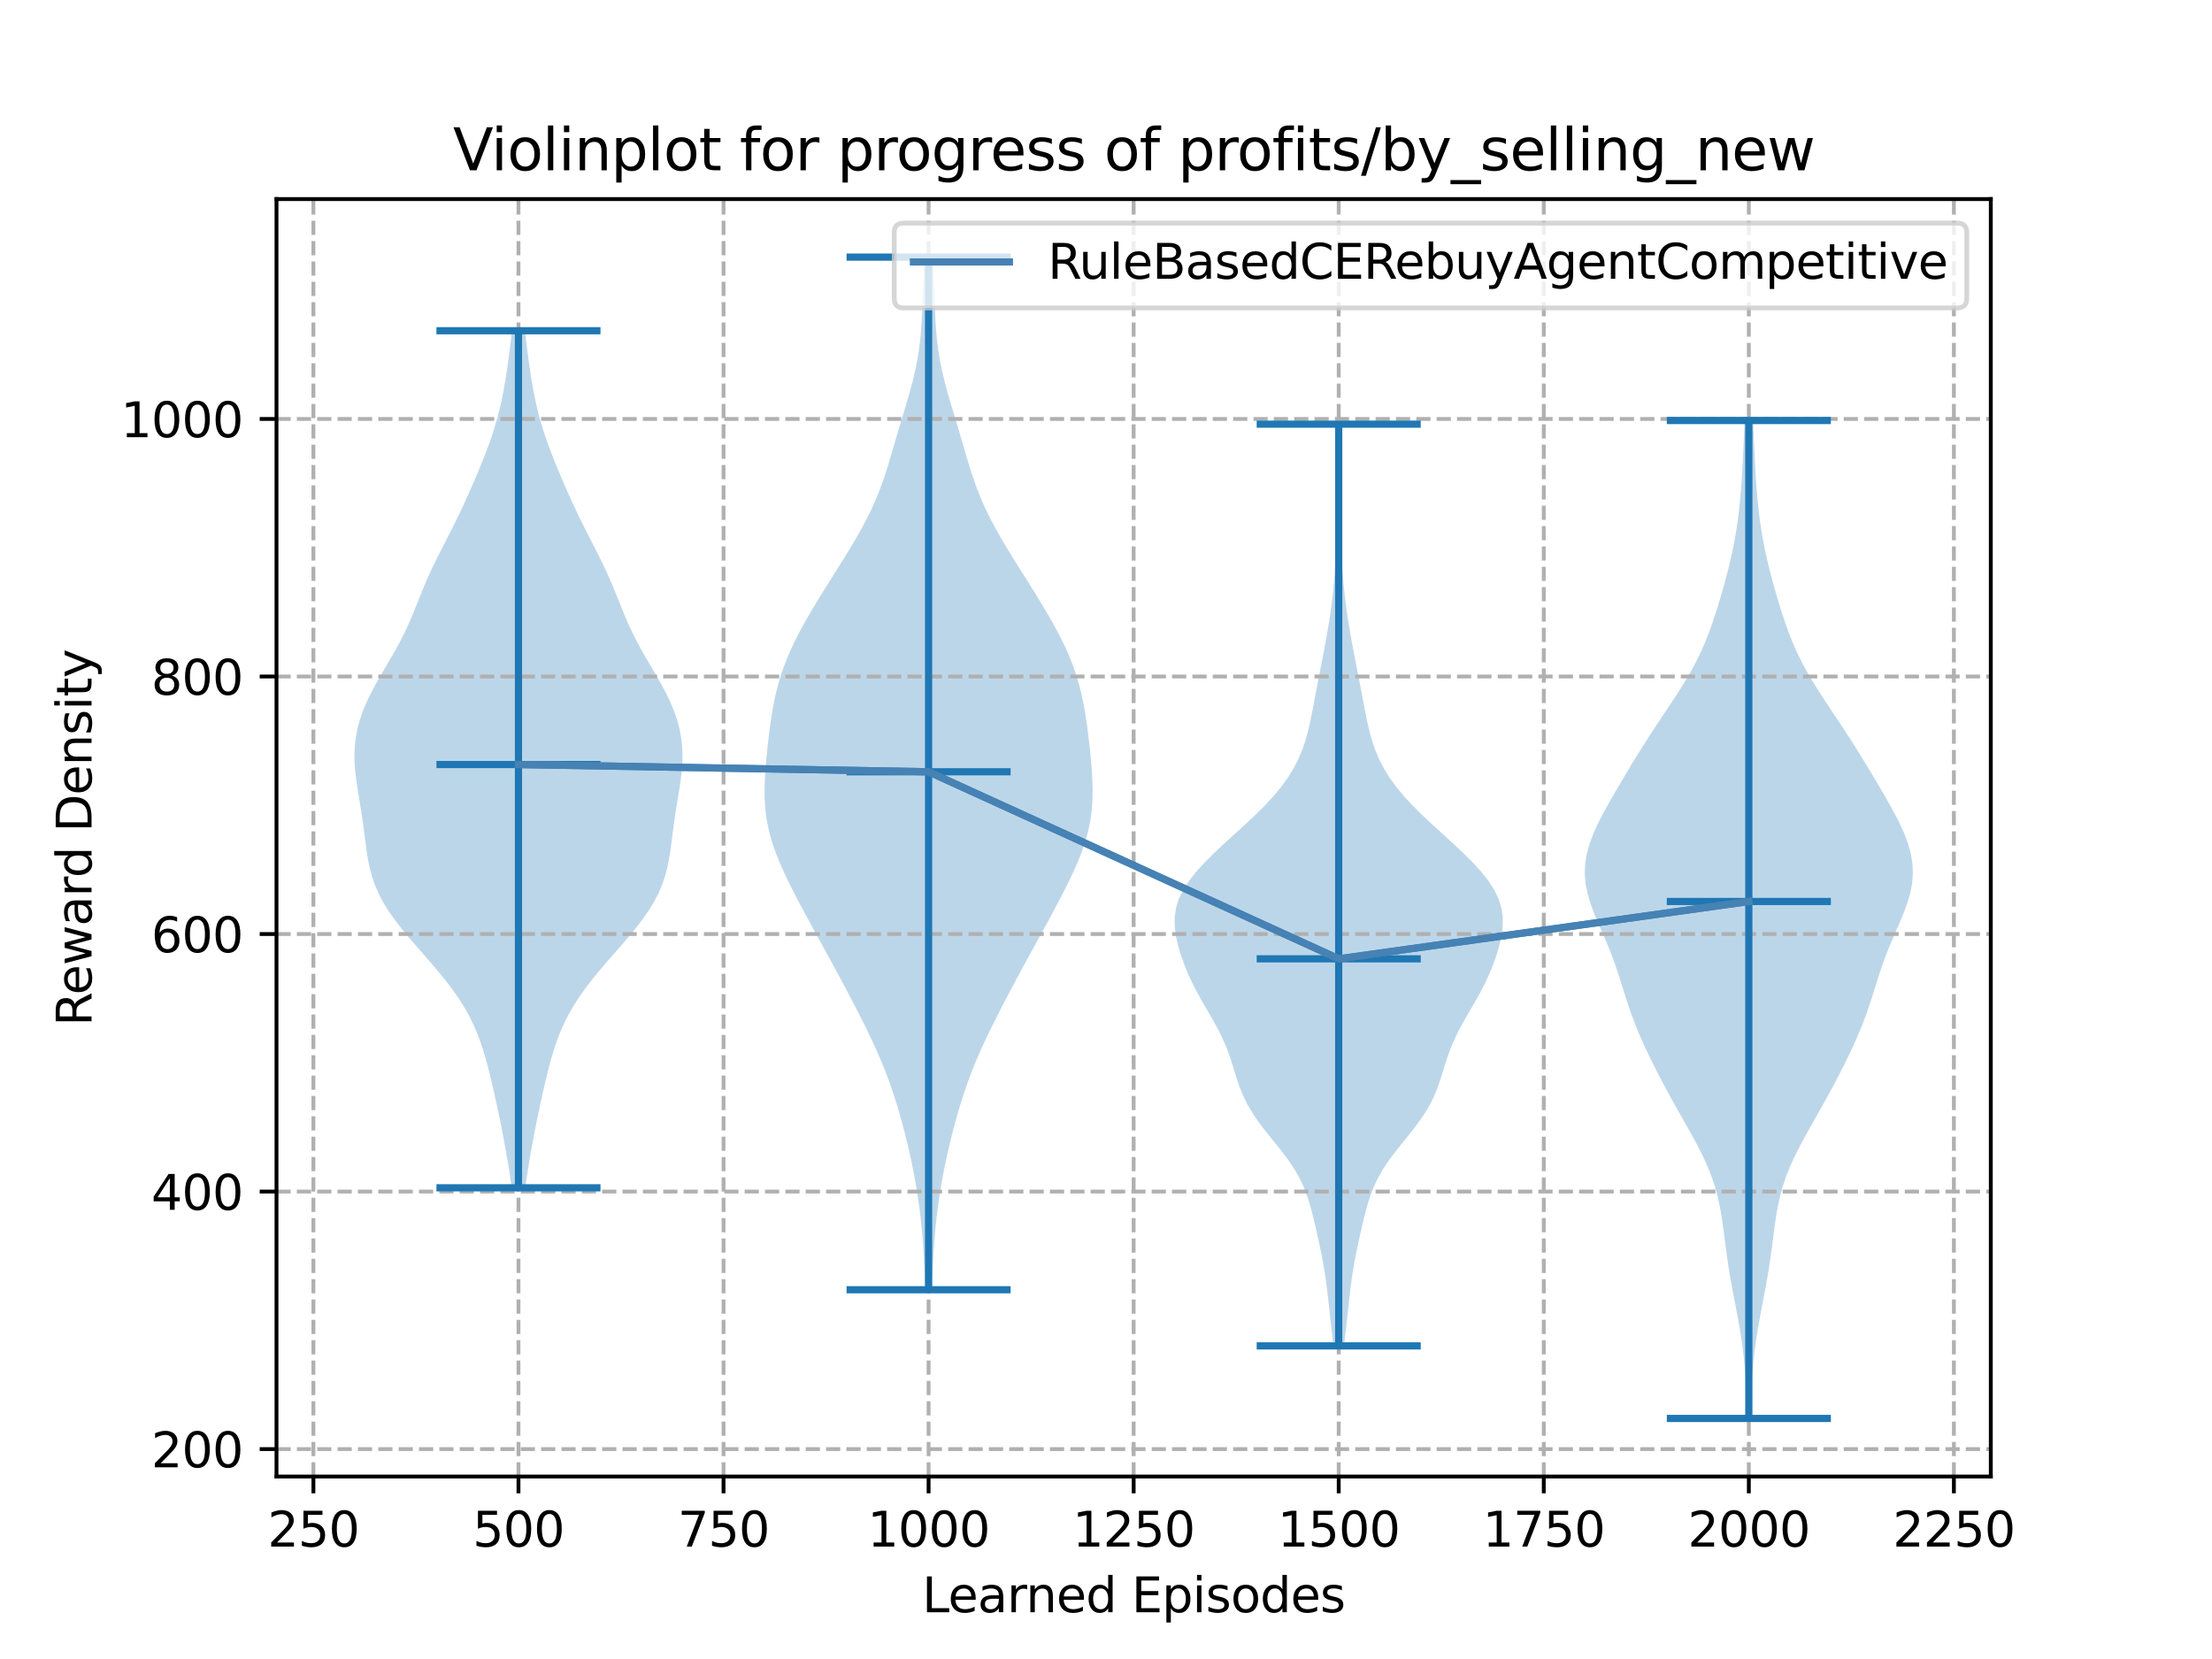 <?xml version="1.0" encoding="utf-8" standalone="no"?>
<!DOCTYPE svg PUBLIC "-//W3C//DTD SVG 1.1//EN"
  "http://www.w3.org/Graphics/SVG/1.1/DTD/svg11.dtd">
<svg xmlns:xlink="http://www.w3.org/1999/xlink" width="460.8pt" height="345.6pt" viewBox="0 0 460.8 345.6" xmlns="http://www.w3.org/2000/svg" version="1.1">
 <defs>
  <style type="text/css">*{stroke-linejoin: round; stroke-linecap: butt}</style>
 </defs>
 <g id="figure_1">
  <g id="patch_1">
   <path d="M 0 345.6 
L 460.8 345.6 
L 460.8 0 
L 0 0 
z
" style="fill: #ffffff"/>
  </g>
  <g id="axes_1">
   <g id="patch_2">
    <path d="M 57.6 307.584 
L 414.72 307.584 
L 414.72 41.472 
L 57.6 41.472 
z
" style="fill: #ffffff"/>
   </g>
   <g id="PolyCollection_1">
    <path d="M 109.411 247.448 
L 106.603 247.448 
L 106.345 245.644 
L 106.069 243.84 
L 105.777 242.037 
L 105.468 240.233 
L 105.145 238.43 
L 104.808 236.626 
L 104.457 234.823 
L 104.093 233.019 
L 103.716 231.216 
L 103.328 229.412 
L 102.928 227.608 
L 102.514 225.805 
L 102.084 224.001 
L 101.628 222.198 
L 101.137 220.394 
L 100.596 218.591 
L 99.989 216.787 
L 99.296 214.984 
L 98.503 213.18 
L 97.594 211.377 
L 96.563 209.573 
L 95.407 207.769 
L 94.133 205.966 
L 92.751 204.162 
L 91.28 202.359 
L 89.745 200.555 
L 88.173 198.752 
L 86.597 196.948 
L 85.05 195.145 
L 83.567 193.341 
L 82.181 191.537 
L 80.92 189.734 
L 79.81 187.93 
L 78.865 186.127 
L 78.087 184.323 
L 77.47 182.52 
L 76.995 180.716 
L 76.632 178.913 
L 76.349 177.109 
L 76.109 175.306 
L 75.883 173.502 
L 75.647 171.698 
L 75.387 169.895 
L 75.103 168.091 
L 74.803 166.288 
L 74.505 164.484 
L 74.234 162.681 
L 74.015 160.877 
L 73.874 159.074 
L 73.833 157.27 
L 73.908 155.466 
L 74.114 153.663 
L 74.455 151.859 
L 74.934 150.056 
L 75.549 148.252 
L 76.29 146.449 
L 77.144 144.645 
L 78.091 142.842 
L 79.107 141.038 
L 80.161 139.234 
L 81.222 137.431 
L 82.258 135.627 
L 83.244 133.824 
L 84.164 132.02 
L 85.013 130.217 
L 85.798 128.413 
L 86.538 126.61 
L 87.258 124.806 
L 87.984 123.003 
L 88.74 121.199 
L 89.538 119.395 
L 90.385 117.592 
L 91.273 115.788 
L 92.189 113.985 
L 93.116 112.181 
L 94.037 110.378 
L 94.939 108.574 
L 95.813 106.771 
L 96.659 104.967 
L 97.478 103.163 
L 98.274 101.36 
L 99.051 99.556 
L 99.809 97.753 
L 100.545 95.949 
L 101.253 94.146 
L 101.924 92.342 
L 102.551 90.539 
L 103.125 88.735 
L 103.643 86.932 
L 104.104 85.128 
L 104.511 83.324 
L 104.871 81.521 
L 105.19 79.717 
L 105.478 77.914 
L 105.743 76.11 
L 105.99 74.307 
L 106.225 72.503 
L 106.449 70.7 
L 106.663 68.896 
L 109.351 68.896 
L 109.351 68.896 
L 109.565 70.7 
L 109.789 72.503 
L 110.023 74.307 
L 110.271 76.11 
L 110.535 77.914 
L 110.824 79.717 
L 111.143 81.521 
L 111.503 83.324 
L 111.91 85.128 
L 112.371 86.932 
L 112.889 88.735 
L 113.463 90.539 
L 114.09 92.342 
L 114.761 94.146 
L 115.469 95.949 
L 116.205 97.753 
L 116.963 99.556 
L 117.74 101.36 
L 118.536 103.163 
L 119.355 104.967 
L 120.201 106.771 
L 121.075 108.574 
L 121.976 110.378 
L 122.897 112.181 
L 123.824 113.985 
L 124.741 115.788 
L 125.629 117.592 
L 126.475 119.395 
L 127.274 121.199 
L 128.029 123.003 
L 128.756 124.806 
L 129.475 126.61 
L 130.215 128.413 
L 131.001 130.217 
L 131.85 132.02 
L 132.77 133.824 
L 133.756 135.627 
L 134.792 137.431 
L 135.853 139.234 
L 136.907 141.038 
L 137.923 142.842 
L 138.87 144.645 
L 139.724 146.449 
L 140.465 148.252 
L 141.079 150.056 
L 141.559 151.859 
L 141.9 153.663 
L 142.105 155.466 
L 142.181 157.27 
L 142.14 159.074 
L 141.998 160.877 
L 141.779 162.681 
L 141.508 164.484 
L 141.211 166.288 
L 140.911 168.091 
L 140.627 169.895 
L 140.367 171.698 
L 140.131 173.502 
L 139.904 175.306 
L 139.665 177.109 
L 139.382 178.913 
L 139.019 180.716 
L 138.543 182.52 
L 137.926 184.323 
L 137.149 186.127 
L 136.204 187.93 
L 135.093 189.734 
L 133.833 191.537 
L 132.447 193.341 
L 130.963 195.145 
L 129.416 196.948 
L 127.84 198.752 
L 126.269 200.555 
L 124.734 202.359 
L 123.263 204.162 
L 121.881 205.966 
L 120.606 207.769 
L 119.451 209.573 
L 118.42 211.377 
L 117.511 213.18 
L 116.718 214.984 
L 116.025 216.787 
L 115.417 218.591 
L 114.877 220.394 
L 114.386 222.198 
L 113.93 224.001 
L 113.499 225.805 
L 113.086 227.608 
L 112.686 229.412 
L 112.298 231.216 
L 111.921 233.019 
L 111.557 234.823 
L 111.206 236.626 
L 110.869 238.43 
L 110.546 240.233 
L 110.237 242.037 
L 109.944 243.84 
L 109.668 245.644 
L 109.411 247.448 
z
" clip-path="url(#p716fe3fbd1)" style="fill: #1f77b4; fill-opacity: 0.3"/>
   </g>
   <g id="PolyCollection_2">
    <path d="M 194.137 268.673 
L 192.748 268.673 
L 192.667 266.5 
L 192.578 264.328 
L 192.473 262.155 
L 192.345 259.982 
L 192.187 257.809 
L 191.993 255.636 
L 191.761 253.464 
L 191.489 251.291 
L 191.177 249.118 
L 190.825 246.945 
L 190.434 244.773 
L 190.005 242.6 
L 189.539 240.427 
L 189.037 238.254 
L 188.5 236.081 
L 187.927 233.909 
L 187.317 231.736 
L 186.664 229.563 
L 185.962 227.39 
L 185.205 225.218 
L 184.386 223.045 
L 183.502 220.872 
L 182.557 218.699 
L 181.555 216.526 
L 180.507 214.354 
L 179.424 212.181 
L 178.315 210.008 
L 177.186 207.835 
L 176.042 205.663 
L 174.882 203.49 
L 173.709 201.317 
L 172.523 199.144 
L 171.33 196.971 
L 170.135 194.799 
L 168.945 192.626 
L 167.767 190.453 
L 166.607 188.28 
L 165.474 186.108 
L 164.38 183.935 
L 163.341 181.762 
L 162.378 179.589 
L 161.515 177.416 
L 160.775 175.244 
L 160.179 173.071 
L 159.735 170.898 
L 159.445 168.725 
L 159.296 166.553 
L 159.268 164.38 
L 159.337 162.207 
L 159.475 160.034 
L 159.662 157.861 
L 159.882 155.689 
L 160.129 153.516 
L 160.405 151.343 
L 160.721 149.17 
L 161.093 146.998 
L 161.541 144.825 
L 162.082 142.652 
L 162.732 140.479 
L 163.497 138.306 
L 164.381 136.134 
L 165.377 133.961 
L 166.474 131.788 
L 167.657 129.615 
L 168.909 127.442 
L 170.213 125.27 
L 171.553 123.097 
L 172.913 120.924 
L 174.281 118.751 
L 175.641 116.579 
L 176.978 114.406 
L 178.273 112.233 
L 179.506 110.06 
L 180.659 107.887 
L 181.715 105.715 
L 182.669 103.542 
L 183.52 101.369 
L 184.283 99.196 
L 184.976 97.024 
L 185.627 94.851 
L 186.261 92.678 
L 186.895 90.505 
L 187.541 88.332 
L 188.196 86.16 
L 188.848 83.987 
L 189.479 81.814 
L 190.067 79.641 
L 190.592 77.469 
L 191.038 75.296 
L 191.4 73.123 
L 191.678 70.95 
L 191.883 68.777 
L 192.027 66.605 
L 192.131 64.432 
L 192.212 62.259 
L 192.287 60.086 
L 192.368 57.914 
L 192.46 55.741 
L 192.565 53.568 
L 194.319 53.568 
L 194.319 53.568 
L 194.425 55.741 
L 194.517 57.914 
L 194.597 60.086 
L 194.672 62.259 
L 194.753 64.432 
L 194.857 66.605 
L 195.002 68.777 
L 195.206 70.95 
L 195.484 73.123 
L 195.846 75.296 
L 196.293 77.469 
L 196.817 79.641 
L 197.405 81.814 
L 198.036 83.987 
L 198.689 86.16 
L 199.344 88.332 
L 199.989 90.505 
L 200.624 92.678 
L 201.257 94.851 
L 201.908 97.024 
L 202.602 99.196 
L 203.364 101.369 
L 204.216 103.542 
L 205.169 105.715 
L 206.226 107.887 
L 207.379 110.06 
L 208.612 112.233 
L 209.907 114.406 
L 211.243 116.579 
L 212.603 118.751 
L 213.971 120.924 
L 215.332 123.097 
L 216.672 125.27 
L 217.976 127.442 
L 219.228 129.615 
L 220.411 131.788 
L 221.508 133.961 
L 222.504 136.134 
L 223.387 138.306 
L 224.153 140.479 
L 224.802 142.652 
L 225.344 144.825 
L 225.791 146.998 
L 226.164 149.17 
L 226.48 151.343 
L 226.756 153.516 
L 227.002 155.689 
L 227.222 157.861 
L 227.409 160.034 
L 227.548 162.207 
L 227.616 164.38 
L 227.589 166.553 
L 227.44 168.725 
L 227.149 170.898 
L 226.706 173.071 
L 226.109 175.244 
L 225.37 177.416 
L 224.507 179.589 
L 223.544 181.762 
L 222.505 183.935 
L 221.411 186.108 
L 220.278 188.28 
L 219.118 190.453 
L 217.939 192.626 
L 216.749 194.799 
L 215.554 196.971 
L 214.361 199.144 
L 213.176 201.317 
L 212.002 203.49 
L 210.843 205.663 
L 209.698 207.835 
L 208.57 210.008 
L 207.46 212.181 
L 206.377 214.354 
L 205.33 216.526 
L 204.328 218.699 
L 203.382 220.872 
L 202.499 223.045 
L 201.68 225.218 
L 200.923 227.39 
L 200.221 229.563 
L 199.568 231.736 
L 198.957 233.909 
L 198.385 236.081 
L 197.847 238.254 
L 197.346 240.427 
L 196.88 242.6 
L 196.451 244.773 
L 196.06 246.945 
L 195.708 249.118 
L 195.396 251.291 
L 195.124 253.464 
L 194.891 255.636 
L 194.698 257.809 
L 194.539 259.982 
L 194.411 262.155 
L 194.306 264.328 
L 194.217 266.5 
L 194.137 268.673 
z
" clip-path="url(#p716fe3fbd1)" style="fill: #1f77b4; fill-opacity: 0.3"/>
   </g>
   <g id="PolyCollection_3">
    <path d="M 279.974 280.372 
L 277.781 280.372 
L 277.555 278.432 
L 277.33 276.493 
L 277.111 274.553 
L 276.899 272.614 
L 276.688 270.674 
L 276.465 268.735 
L 276.217 266.795 
L 275.93 264.856 
L 275.599 262.917 
L 275.226 260.977 
L 274.821 259.038 
L 274.394 257.098 
L 273.952 255.159 
L 273.487 253.219 
L 272.974 251.28 
L 272.375 249.341 
L 271.642 247.401 
L 270.734 245.462 
L 269.626 243.522 
L 268.322 241.583 
L 266.859 239.643 
L 265.302 237.704 
L 263.737 235.764 
L 262.252 233.825 
L 260.918 231.886 
L 259.782 229.946 
L 258.85 228.007 
L 258.094 226.067 
L 257.457 224.128 
L 256.865 222.188 
L 256.244 220.249 
L 255.534 218.31 
L 254.701 216.37 
L 253.741 214.431 
L 252.676 212.491 
L 251.554 210.552 
L 250.427 208.612 
L 249.347 206.673 
L 248.352 204.734 
L 247.459 202.794 
L 246.671 200.855 
L 245.989 198.915 
L 245.418 196.976 
L 244.982 195.036 
L 244.726 193.097 
L 244.704 191.157 
L 244.97 189.218 
L 245.564 187.279 
L 246.498 185.339 
L 247.758 183.4 
L 249.306 181.46 
L 251.089 179.521 
L 253.049 177.581 
L 255.125 175.642 
L 257.256 173.703 
L 259.384 171.763 
L 261.451 169.824 
L 263.407 167.884 
L 265.209 165.945 
L 266.825 164.005 
L 268.239 162.066 
L 269.445 160.126 
L 270.448 158.187 
L 271.267 156.248 
L 271.929 154.308 
L 272.467 152.369 
L 272.917 150.429 
L 273.315 148.49 
L 273.687 146.55 
L 274.053 144.611 
L 274.422 142.672 
L 274.797 140.732 
L 275.175 138.793 
L 275.552 136.853 
L 275.923 134.914 
L 276.281 132.974 
L 276.622 131.035 
L 276.939 129.096 
L 277.227 127.156 
L 277.482 125.217 
L 277.703 123.277 
L 277.89 121.338 
L 278.045 119.398 
L 278.172 117.459 
L 278.275 115.519 
L 278.362 113.58 
L 278.435 111.641 
L 278.499 109.701 
L 278.555 107.762 
L 278.603 105.822 
L 278.643 103.883 
L 278.671 101.943 
L 278.687 100.004 
L 278.691 98.065 
L 278.684 96.125 
L 278.671 94.186 
L 278.657 92.246 
L 278.647 90.307 
L 278.646 88.367 
L 279.109 88.367 
L 279.109 88.367 
L 279.108 90.307 
L 279.098 92.246 
L 279.084 94.186 
L 279.071 96.125 
L 279.065 98.065 
L 279.068 100.004 
L 279.084 101.943 
L 279.113 103.883 
L 279.152 105.822 
L 279.201 107.762 
L 279.257 109.701 
L 279.321 111.641 
L 279.394 113.58 
L 279.48 115.519 
L 279.584 117.459 
L 279.711 119.398 
L 279.866 121.338 
L 280.052 123.277 
L 280.273 125.217 
L 280.529 127.156 
L 280.817 129.096 
L 281.134 131.035 
L 281.474 132.974 
L 281.833 134.914 
L 282.203 136.853 
L 282.58 138.793 
L 282.958 140.732 
L 283.333 142.672 
L 283.702 144.611 
L 284.068 146.55 
L 284.44 148.49 
L 284.838 150.429 
L 285.289 152.369 
L 285.827 154.308 
L 286.488 156.248 
L 287.307 158.187 
L 288.311 160.126 
L 289.516 162.066 
L 290.93 164.005 
L 292.547 165.945 
L 294.349 167.884 
L 296.304 169.824 
L 298.372 171.763 
L 300.499 173.703 
L 302.63 175.642 
L 304.706 177.581 
L 306.666 179.521 
L 308.45 181.46 
L 309.997 183.4 
L 311.257 185.339 
L 312.191 187.279 
L 312.785 189.218 
L 313.052 191.157 
L 313.03 193.097 
L 312.773 195.036 
L 312.338 196.976 
L 311.766 198.915 
L 311.084 200.855 
L 310.297 202.794 
L 309.404 204.734 
L 308.408 206.673 
L 307.329 208.612 
L 306.202 210.552 
L 305.079 212.491 
L 304.014 214.431 
L 303.054 216.37 
L 302.221 218.31 
L 301.512 220.249 
L 300.891 222.188 
L 300.298 224.128 
L 299.661 226.067 
L 298.905 228.007 
L 297.973 229.946 
L 296.837 231.886 
L 295.504 233.825 
L 294.018 235.764 
L 292.453 237.704 
L 290.897 239.643 
L 289.434 241.583 
L 288.13 243.522 
L 287.022 245.462 
L 286.113 247.401 
L 285.381 249.341 
L 284.781 251.28 
L 284.269 253.219 
L 283.803 255.159 
L 283.361 257.098 
L 282.934 259.038 
L 282.529 260.977 
L 282.156 262.917 
L 281.825 264.856 
L 281.539 266.795 
L 281.29 268.735 
L 281.067 270.674 
L 280.856 272.614 
L 280.644 274.553 
L 280.425 276.493 
L 280.2 278.432 
L 279.974 280.372 
z
" clip-path="url(#p716fe3fbd1)" style="fill: #1f77b4; fill-opacity: 0.3"/>
   </g>
   <g id="PolyCollection_4">
    <path d="M 364.656 295.488 
L 363.971 295.488 
L 363.916 293.388 
L 363.847 291.288 
L 363.755 289.188 
L 363.634 287.088 
L 363.476 284.988 
L 363.273 282.888 
L 363.024 280.788 
L 362.728 278.689 
L 362.389 276.589 
L 362.016 274.489 
L 361.62 272.389 
L 361.215 270.289 
L 360.818 268.189 
L 360.441 266.089 
L 360.093 263.989 
L 359.78 261.889 
L 359.496 259.789 
L 359.228 257.689 
L 358.956 255.589 
L 358.652 253.489 
L 358.286 251.389 
L 357.828 249.289 
L 357.256 247.19 
L 356.553 245.09 
L 355.719 242.99 
L 354.762 240.89 
L 353.703 238.79 
L 352.571 236.69 
L 351.396 234.59 
L 350.205 232.49 
L 349.02 230.39 
L 347.855 228.29 
L 346.72 226.19 
L 345.615 224.09 
L 344.545 221.99 
L 343.511 219.89 
L 342.523 217.79 
L 341.589 215.691 
L 340.721 213.591 
L 339.923 211.491 
L 339.192 209.391 
L 338.512 207.291 
L 337.856 205.191 
L 337.191 203.091 
L 336.484 200.991 
L 335.713 198.891 
L 334.871 196.791 
L 333.974 194.691 
L 333.058 192.591 
L 332.175 190.491 
L 331.387 188.391 
L 330.753 186.291 
L 330.324 184.192 
L 330.139 182.092 
L 330.215 179.992 
L 330.551 177.892 
L 331.128 175.792 
L 331.914 173.692 
L 332.865 171.592 
L 333.939 169.492 
L 335.093 167.392 
L 336.296 165.292 
L 337.526 163.192 
L 338.775 161.092 
L 340.041 158.992 
L 341.33 156.892 
L 342.649 154.792 
L 344 152.693 
L 345.38 150.593 
L 346.778 148.493 
L 348.176 146.393 
L 349.549 144.293 
L 350.868 142.193 
L 352.108 140.093 
L 353.25 137.993 
L 354.284 135.893 
L 355.21 133.793 
L 356.04 131.693 
L 356.79 129.593 
L 357.482 127.493 
L 358.13 125.393 
L 358.747 123.293 
L 359.335 121.194 
L 359.892 119.094 
L 360.41 116.994 
L 360.882 114.894 
L 361.302 112.794 
L 361.668 110.694 
L 361.981 108.594 
L 362.246 106.494 
L 362.469 104.394 
L 362.655 102.294 
L 362.81 100.194 
L 362.941 98.094 
L 363.054 95.994 
L 363.155 93.894 
L 363.25 91.794 
L 363.346 89.695 
L 363.446 87.595 
L 365.18 87.595 
L 365.18 87.595 
L 365.28 89.695 
L 365.376 91.794 
L 365.472 93.894 
L 365.573 95.994 
L 365.685 98.094 
L 365.816 100.194 
L 365.972 102.294 
L 366.158 104.394 
L 366.38 106.494 
L 366.645 108.594 
L 366.958 110.694 
L 367.324 112.794 
L 367.745 114.894 
L 368.217 116.994 
L 368.735 119.094 
L 369.291 121.194 
L 369.879 123.293 
L 370.496 125.393 
L 371.145 127.493 
L 371.836 129.593 
L 372.587 131.693 
L 373.416 133.793 
L 374.342 135.893 
L 375.376 137.993 
L 376.518 140.093 
L 377.758 142.193 
L 379.078 144.293 
L 380.45 146.393 
L 381.848 148.493 
L 383.246 150.593 
L 384.627 152.693 
L 385.978 154.792 
L 387.296 156.892 
L 388.585 158.992 
L 389.851 161.092 
L 391.1 163.192 
L 392.33 165.292 
L 393.533 167.392 
L 394.688 169.492 
L 395.761 171.592 
L 396.713 173.692 
L 397.498 175.792 
L 398.075 177.892 
L 398.411 179.992 
L 398.487 182.092 
L 398.302 184.192 
L 397.874 186.291 
L 397.239 188.391 
L 396.451 190.491 
L 395.568 192.591 
L 394.652 194.691 
L 393.755 196.791 
L 392.913 198.891 
L 392.142 200.991 
L 391.435 203.091 
L 390.77 205.191 
L 390.115 207.291 
L 389.435 209.391 
L 388.703 211.491 
L 387.905 213.591 
L 387.037 215.691 
L 386.103 217.79 
L 385.115 219.89 
L 384.082 221.99 
L 383.011 224.09 
L 381.907 226.19 
L 380.771 228.29 
L 379.607 230.39 
L 378.422 232.49 
L 377.23 234.59 
L 376.055 236.69 
L 374.923 238.79 
L 373.864 240.89 
L 372.908 242.99 
L 372.073 245.09 
L 371.371 247.19 
L 370.798 249.289 
L 370.34 251.389 
L 369.974 253.489 
L 369.67 255.589 
L 369.398 257.689 
L 369.13 259.789 
L 368.846 261.889 
L 368.533 263.989 
L 368.186 266.089 
L 367.808 268.189 
L 367.411 270.289 
L 367.006 272.389 
L 366.61 274.489 
L 366.237 276.589 
L 365.898 278.689 
L 365.602 280.788 
L 365.353 282.888 
L 365.151 284.988 
L 364.992 287.088 
L 364.871 289.188 
L 364.78 291.288 
L 364.71 293.388 
L 364.656 295.488 
z
" clip-path="url(#p716fe3fbd1)" style="fill: #1f77b4; fill-opacity: 0.3"/>
   </g>
   <g id="matplotlib.axis_1">
    <g id="xtick_1">
     <g id="line2d_1">
      <path d="M 65.289 307.584 
L 65.289 41.472 
" clip-path="url(#p716fe3fbd1)" style="fill: none; stroke-dasharray: 2.96,1.28; stroke-dashoffset: 0; stroke: #b0b0b0; stroke-width: 0.8"/>
     </g>
     <g id="line2d_2">
      <defs>
       <path id="me50ed7c16d" d="M 0 0 
L 0 3.5 
" style="stroke: #000000; stroke-width: 0.8"/>
      </defs>
      <g>
       <use xlink:href="#me50ed7c16d" x="65.289" y="307.584" style="stroke: #000000; stroke-width: 0.8"/>
      </g>
     </g>
     <g id="text_1">
      <!-- 250 -->
      <g transform="translate(55.745 322.182)scale(0.1 -0.1)">
       <defs>
        <path id="DejaVuSans-32" d="M 1228 531 
L 3431 531 
L 3431 0 
L 469 0 
L 469 531 
Q 828 903 1448 1529 
Q 2069 2156 2228 2338 
Q 2531 2678 2651 2914 
Q 2772 3150 2772 3378 
Q 2772 3750 2511 3984 
Q 2250 4219 1831 4219 
Q 1534 4219 1204 4116 
Q 875 4013 500 3803 
L 500 4441 
Q 881 4594 1212 4672 
Q 1544 4750 1819 4750 
Q 2544 4750 2975 4387 
Q 3406 4025 3406 3419 
Q 3406 3131 3298 2873 
Q 3191 2616 2906 2266 
Q 2828 2175 2409 1742 
Q 1991 1309 1228 531 
z
" transform="scale(0.016)"/>
        <path id="DejaVuSans-35" d="M 691 4666 
L 3169 4666 
L 3169 4134 
L 1269 4134 
L 1269 2991 
Q 1406 3038 1543 3061 
Q 1681 3084 1819 3084 
Q 2600 3084 3056 2656 
Q 3513 2228 3513 1497 
Q 3513 744 3044 326 
Q 2575 -91 1722 -91 
Q 1428 -91 1123 -41 
Q 819 9 494 109 
L 494 744 
Q 775 591 1075 516 
Q 1375 441 1709 441 
Q 2250 441 2565 725 
Q 2881 1009 2881 1497 
Q 2881 1984 2565 2268 
Q 2250 2553 1709 2553 
Q 1456 2553 1204 2497 
Q 953 2441 691 2322 
L 691 4666 
z
" transform="scale(0.016)"/>
        <path id="DejaVuSans-30" d="M 2034 4250 
Q 1547 4250 1301 3770 
Q 1056 3291 1056 2328 
Q 1056 1369 1301 889 
Q 1547 409 2034 409 
Q 2525 409 2770 889 
Q 3016 1369 3016 2328 
Q 3016 3291 2770 3770 
Q 2525 4250 2034 4250 
z
M 2034 4750 
Q 2819 4750 3233 4129 
Q 3647 3509 3647 2328 
Q 3647 1150 3233 529 
Q 2819 -91 2034 -91 
Q 1250 -91 836 529 
Q 422 1150 422 2328 
Q 422 3509 836 4129 
Q 1250 4750 2034 4750 
z
" transform="scale(0.016)"/>
       </defs>
       <use xlink:href="#DejaVuSans-32"/>
       <use xlink:href="#DejaVuSans-35" x="63.623"/>
       <use xlink:href="#DejaVuSans-30" x="127.246"/>
      </g>
     </g>
    </g>
    <g id="xtick_2">
     <g id="line2d_3">
      <path d="M 108.007 307.584 
L 108.007 41.472 
" clip-path="url(#p716fe3fbd1)" style="fill: none; stroke-dasharray: 2.96,1.28; stroke-dashoffset: 0; stroke: #b0b0b0; stroke-width: 0.8"/>
     </g>
     <g id="line2d_4">
      <g>
       <use xlink:href="#me50ed7c16d" x="108.007" y="307.584" style="stroke: #000000; stroke-width: 0.8"/>
      </g>
     </g>
     <g id="text_2">
      <!-- 500 -->
      <g transform="translate(98.463 322.182)scale(0.1 -0.1)">
       <use xlink:href="#DejaVuSans-35"/>
       <use xlink:href="#DejaVuSans-30" x="63.623"/>
       <use xlink:href="#DejaVuSans-30" x="127.246"/>
      </g>
     </g>
    </g>
    <g id="xtick_3">
     <g id="line2d_5">
      <path d="M 150.725 307.584 
L 150.725 41.472 
" clip-path="url(#p716fe3fbd1)" style="fill: none; stroke-dasharray: 2.96,1.28; stroke-dashoffset: 0; stroke: #b0b0b0; stroke-width: 0.8"/>
     </g>
     <g id="line2d_6">
      <g>
       <use xlink:href="#me50ed7c16d" x="150.725" y="307.584" style="stroke: #000000; stroke-width: 0.8"/>
      </g>
     </g>
     <g id="text_3">
      <!-- 750 -->
      <g transform="translate(141.181 322.182)scale(0.1 -0.1)">
       <defs>
        <path id="DejaVuSans-37" d="M 525 4666 
L 3525 4666 
L 3525 4397 
L 1831 0 
L 1172 0 
L 2766 4134 
L 525 4134 
L 525 4666 
z
" transform="scale(0.016)"/>
       </defs>
       <use xlink:href="#DejaVuSans-37"/>
       <use xlink:href="#DejaVuSans-35" x="63.623"/>
       <use xlink:href="#DejaVuSans-30" x="127.246"/>
      </g>
     </g>
    </g>
    <g id="xtick_4">
     <g id="line2d_7">
      <path d="M 193.442 307.584 
L 193.442 41.472 
" clip-path="url(#p716fe3fbd1)" style="fill: none; stroke-dasharray: 2.96,1.28; stroke-dashoffset: 0; stroke: #b0b0b0; stroke-width: 0.8"/>
     </g>
     <g id="line2d_8">
      <g>
       <use xlink:href="#me50ed7c16d" x="193.442" y="307.584" style="stroke: #000000; stroke-width: 0.8"/>
      </g>
     </g>
     <g id="text_4">
      <!-- 1000 -->
      <g transform="translate(180.717 322.182)scale(0.1 -0.1)">
       <defs>
        <path id="DejaVuSans-31" d="M 794 531 
L 1825 531 
L 1825 4091 
L 703 3866 
L 703 4441 
L 1819 4666 
L 2450 4666 
L 2450 531 
L 3481 531 
L 3481 0 
L 794 0 
L 794 531 
z
" transform="scale(0.016)"/>
       </defs>
       <use xlink:href="#DejaVuSans-31"/>
       <use xlink:href="#DejaVuSans-30" x="63.623"/>
       <use xlink:href="#DejaVuSans-30" x="127.246"/>
       <use xlink:href="#DejaVuSans-30" x="190.869"/>
      </g>
     </g>
    </g>
    <g id="xtick_5">
     <g id="line2d_9">
      <path d="M 236.16 307.584 
L 236.16 41.472 
" clip-path="url(#p716fe3fbd1)" style="fill: none; stroke-dasharray: 2.96,1.28; stroke-dashoffset: 0; stroke: #b0b0b0; stroke-width: 0.8"/>
     </g>
     <g id="line2d_10">
      <g>
       <use xlink:href="#me50ed7c16d" x="236.16" y="307.584" style="stroke: #000000; stroke-width: 0.8"/>
      </g>
     </g>
     <g id="text_5">
      <!-- 1250 -->
      <g transform="translate(223.435 322.182)scale(0.1 -0.1)">
       <use xlink:href="#DejaVuSans-31"/>
       <use xlink:href="#DejaVuSans-32" x="63.623"/>
       <use xlink:href="#DejaVuSans-35" x="127.246"/>
       <use xlink:href="#DejaVuSans-30" x="190.869"/>
      </g>
     </g>
    </g>
    <g id="xtick_6">
     <g id="line2d_11">
      <path d="M 278.878 307.584 
L 278.878 41.472 
" clip-path="url(#p716fe3fbd1)" style="fill: none; stroke-dasharray: 2.96,1.28; stroke-dashoffset: 0; stroke: #b0b0b0; stroke-width: 0.8"/>
     </g>
     <g id="line2d_12">
      <g>
       <use xlink:href="#me50ed7c16d" x="278.878" y="307.584" style="stroke: #000000; stroke-width: 0.8"/>
      </g>
     </g>
     <g id="text_6">
      <!-- 1500 -->
      <g transform="translate(266.153 322.182)scale(0.1 -0.1)">
       <use xlink:href="#DejaVuSans-31"/>
       <use xlink:href="#DejaVuSans-35" x="63.623"/>
       <use xlink:href="#DejaVuSans-30" x="127.246"/>
       <use xlink:href="#DejaVuSans-30" x="190.869"/>
      </g>
     </g>
    </g>
    <g id="xtick_7">
     <g id="line2d_13">
      <path d="M 321.595 307.584 
L 321.595 41.472 
" clip-path="url(#p716fe3fbd1)" style="fill: none; stroke-dasharray: 2.96,1.28; stroke-dashoffset: 0; stroke: #b0b0b0; stroke-width: 0.8"/>
     </g>
     <g id="line2d_14">
      <g>
       <use xlink:href="#me50ed7c16d" x="321.595" y="307.584" style="stroke: #000000; stroke-width: 0.8"/>
      </g>
     </g>
     <g id="text_7">
      <!-- 1750 -->
      <g transform="translate(308.87 322.182)scale(0.1 -0.1)">
       <use xlink:href="#DejaVuSans-31"/>
       <use xlink:href="#DejaVuSans-37" x="63.623"/>
       <use xlink:href="#DejaVuSans-35" x="127.246"/>
       <use xlink:href="#DejaVuSans-30" x="190.869"/>
      </g>
     </g>
    </g>
    <g id="xtick_8">
     <g id="line2d_15">
      <path d="M 364.313 307.584 
L 364.313 41.472 
" clip-path="url(#p716fe3fbd1)" style="fill: none; stroke-dasharray: 2.96,1.28; stroke-dashoffset: 0; stroke: #b0b0b0; stroke-width: 0.8"/>
     </g>
     <g id="line2d_16">
      <g>
       <use xlink:href="#me50ed7c16d" x="364.313" y="307.584" style="stroke: #000000; stroke-width: 0.8"/>
      </g>
     </g>
     <g id="text_8">
      <!-- 2000 -->
      <g transform="translate(351.588 322.182)scale(0.1 -0.1)">
       <use xlink:href="#DejaVuSans-32"/>
       <use xlink:href="#DejaVuSans-30" x="63.623"/>
       <use xlink:href="#DejaVuSans-30" x="127.246"/>
       <use xlink:href="#DejaVuSans-30" x="190.869"/>
      </g>
     </g>
    </g>
    <g id="xtick_9">
     <g id="line2d_17">
      <path d="M 407.031 307.584 
L 407.031 41.472 
" clip-path="url(#p716fe3fbd1)" style="fill: none; stroke-dasharray: 2.96,1.28; stroke-dashoffset: 0; stroke: #b0b0b0; stroke-width: 0.8"/>
     </g>
     <g id="line2d_18">
      <g>
       <use xlink:href="#me50ed7c16d" x="407.031" y="307.584" style="stroke: #000000; stroke-width: 0.8"/>
      </g>
     </g>
     <g id="text_9">
      <!-- 2250 -->
      <g transform="translate(394.306 322.182)scale(0.1 -0.1)">
       <use xlink:href="#DejaVuSans-32"/>
       <use xlink:href="#DejaVuSans-32" x="63.623"/>
       <use xlink:href="#DejaVuSans-35" x="127.246"/>
       <use xlink:href="#DejaVuSans-30" x="190.869"/>
      </g>
     </g>
    </g>
    <g id="text_10">
     <!-- Learned Episodes -->
     <g transform="translate(192.102 335.861)scale(0.1 -0.1)">
      <defs>
       <path id="DejaVuSans-4c" d="M 628 4666 
L 1259 4666 
L 1259 531 
L 3531 531 
L 3531 0 
L 628 0 
L 628 4666 
z
" transform="scale(0.016)"/>
       <path id="DejaVuSans-65" d="M 3597 1894 
L 3597 1613 
L 953 1613 
Q 991 1019 1311 708 
Q 1631 397 2203 397 
Q 2534 397 2845 478 
Q 3156 559 3463 722 
L 3463 178 
Q 3153 47 2828 -22 
Q 2503 -91 2169 -91 
Q 1331 -91 842 396 
Q 353 884 353 1716 
Q 353 2575 817 3079 
Q 1281 3584 2069 3584 
Q 2775 3584 3186 3129 
Q 3597 2675 3597 1894 
z
M 3022 2063 
Q 3016 2534 2758 2815 
Q 2500 3097 2075 3097 
Q 1594 3097 1305 2825 
Q 1016 2553 972 2059 
L 3022 2063 
z
" transform="scale(0.016)"/>
       <path id="DejaVuSans-61" d="M 2194 1759 
Q 1497 1759 1228 1600 
Q 959 1441 959 1056 
Q 959 750 1161 570 
Q 1363 391 1709 391 
Q 2188 391 2477 730 
Q 2766 1069 2766 1631 
L 2766 1759 
L 2194 1759 
z
M 3341 1997 
L 3341 0 
L 2766 0 
L 2766 531 
Q 2569 213 2275 61 
Q 1981 -91 1556 -91 
Q 1019 -91 701 211 
Q 384 513 384 1019 
Q 384 1609 779 1909 
Q 1175 2209 1959 2209 
L 2766 2209 
L 2766 2266 
Q 2766 2663 2505 2880 
Q 2244 3097 1772 3097 
Q 1472 3097 1187 3025 
Q 903 2953 641 2809 
L 641 3341 
Q 956 3463 1253 3523 
Q 1550 3584 1831 3584 
Q 2591 3584 2966 3190 
Q 3341 2797 3341 1997 
z
" transform="scale(0.016)"/>
       <path id="DejaVuSans-72" d="M 2631 2963 
Q 2534 3019 2420 3045 
Q 2306 3072 2169 3072 
Q 1681 3072 1420 2755 
Q 1159 2438 1159 1844 
L 1159 0 
L 581 0 
L 581 3500 
L 1159 3500 
L 1159 2956 
Q 1341 3275 1631 3429 
Q 1922 3584 2338 3584 
Q 2397 3584 2469 3576 
Q 2541 3569 2628 3553 
L 2631 2963 
z
" transform="scale(0.016)"/>
       <path id="DejaVuSans-6e" d="M 3513 2113 
L 3513 0 
L 2938 0 
L 2938 2094 
Q 2938 2591 2744 2837 
Q 2550 3084 2163 3084 
Q 1697 3084 1428 2787 
Q 1159 2491 1159 1978 
L 1159 0 
L 581 0 
L 581 3500 
L 1159 3500 
L 1159 2956 
Q 1366 3272 1645 3428 
Q 1925 3584 2291 3584 
Q 2894 3584 3203 3211 
Q 3513 2838 3513 2113 
z
" transform="scale(0.016)"/>
       <path id="DejaVuSans-64" d="M 2906 2969 
L 2906 4863 
L 3481 4863 
L 3481 0 
L 2906 0 
L 2906 525 
Q 2725 213 2448 61 
Q 2172 -91 1784 -91 
Q 1150 -91 751 415 
Q 353 922 353 1747 
Q 353 2572 751 3078 
Q 1150 3584 1784 3584 
Q 2172 3584 2448 3432 
Q 2725 3281 2906 2969 
z
M 947 1747 
Q 947 1113 1208 752 
Q 1469 391 1925 391 
Q 2381 391 2643 752 
Q 2906 1113 2906 1747 
Q 2906 2381 2643 2742 
Q 2381 3103 1925 3103 
Q 1469 3103 1208 2742 
Q 947 2381 947 1747 
z
" transform="scale(0.016)"/>
       <path id="DejaVuSans-20" transform="scale(0.016)"/>
       <path id="DejaVuSans-45" d="M 628 4666 
L 3578 4666 
L 3578 4134 
L 1259 4134 
L 1259 2753 
L 3481 2753 
L 3481 2222 
L 1259 2222 
L 1259 531 
L 3634 531 
L 3634 0 
L 628 0 
L 628 4666 
z
" transform="scale(0.016)"/>
       <path id="DejaVuSans-70" d="M 1159 525 
L 1159 -1331 
L 581 -1331 
L 581 3500 
L 1159 3500 
L 1159 2969 
Q 1341 3281 1617 3432 
Q 1894 3584 2278 3584 
Q 2916 3584 3314 3078 
Q 3713 2572 3713 1747 
Q 3713 922 3314 415 
Q 2916 -91 2278 -91 
Q 1894 -91 1617 61 
Q 1341 213 1159 525 
z
M 3116 1747 
Q 3116 2381 2855 2742 
Q 2594 3103 2138 3103 
Q 1681 3103 1420 2742 
Q 1159 2381 1159 1747 
Q 1159 1113 1420 752 
Q 1681 391 2138 391 
Q 2594 391 2855 752 
Q 3116 1113 3116 1747 
z
" transform="scale(0.016)"/>
       <path id="DejaVuSans-69" d="M 603 3500 
L 1178 3500 
L 1178 0 
L 603 0 
L 603 3500 
z
M 603 4863 
L 1178 4863 
L 1178 4134 
L 603 4134 
L 603 4863 
z
" transform="scale(0.016)"/>
       <path id="DejaVuSans-73" d="M 2834 3397 
L 2834 2853 
Q 2591 2978 2328 3040 
Q 2066 3103 1784 3103 
Q 1356 3103 1142 2972 
Q 928 2841 928 2578 
Q 928 2378 1081 2264 
Q 1234 2150 1697 2047 
L 1894 2003 
Q 2506 1872 2764 1633 
Q 3022 1394 3022 966 
Q 3022 478 2636 193 
Q 2250 -91 1575 -91 
Q 1294 -91 989 -36 
Q 684 19 347 128 
L 347 722 
Q 666 556 975 473 
Q 1284 391 1588 391 
Q 1994 391 2212 530 
Q 2431 669 2431 922 
Q 2431 1156 2273 1281 
Q 2116 1406 1581 1522 
L 1381 1569 
Q 847 1681 609 1914 
Q 372 2147 372 2553 
Q 372 3047 722 3315 
Q 1072 3584 1716 3584 
Q 2034 3584 2315 3537 
Q 2597 3491 2834 3397 
z
" transform="scale(0.016)"/>
       <path id="DejaVuSans-6f" d="M 1959 3097 
Q 1497 3097 1228 2736 
Q 959 2375 959 1747 
Q 959 1119 1226 758 
Q 1494 397 1959 397 
Q 2419 397 2687 759 
Q 2956 1122 2956 1747 
Q 2956 2369 2687 2733 
Q 2419 3097 1959 3097 
z
M 1959 3584 
Q 2709 3584 3137 3096 
Q 3566 2609 3566 1747 
Q 3566 888 3137 398 
Q 2709 -91 1959 -91 
Q 1206 -91 779 398 
Q 353 888 353 1747 
Q 353 2609 779 3096 
Q 1206 3584 1959 3584 
z
" transform="scale(0.016)"/>
      </defs>
      <use xlink:href="#DejaVuSans-4c"/>
      <use xlink:href="#DejaVuSans-65" x="53.963"/>
      <use xlink:href="#DejaVuSans-61" x="115.486"/>
      <use xlink:href="#DejaVuSans-72" x="176.766"/>
      <use xlink:href="#DejaVuSans-6e" x="216.129"/>
      <use xlink:href="#DejaVuSans-65" x="279.508"/>
      <use xlink:href="#DejaVuSans-64" x="341.031"/>
      <use xlink:href="#DejaVuSans-20" x="404.508"/>
      <use xlink:href="#DejaVuSans-45" x="436.295"/>
      <use xlink:href="#DejaVuSans-70" x="499.479"/>
      <use xlink:href="#DejaVuSans-69" x="562.955"/>
      <use xlink:href="#DejaVuSans-73" x="590.738"/>
      <use xlink:href="#DejaVuSans-6f" x="642.838"/>
      <use xlink:href="#DejaVuSans-64" x="704.02"/>
      <use xlink:href="#DejaVuSans-65" x="767.496"/>
      <use xlink:href="#DejaVuSans-73" x="829.02"/>
     </g>
    </g>
   </g>
   <g id="matplotlib.axis_2">
    <g id="ytick_1">
     <g id="line2d_19">
      <path d="M 57.6 301.87 
L 414.72 301.87 
" clip-path="url(#p716fe3fbd1)" style="fill: none; stroke-dasharray: 2.96,1.28; stroke-dashoffset: 0; stroke: #b0b0b0; stroke-width: 0.8"/>
     </g>
     <g id="line2d_20">
      <defs>
       <path id="m30874be5f0" d="M 0 0 
L -3.5 0 
" style="stroke: #000000; stroke-width: 0.8"/>
      </defs>
      <g>
       <use xlink:href="#m30874be5f0" x="57.6" y="301.87" style="stroke: #000000; stroke-width: 0.8"/>
      </g>
     </g>
     <g id="text_11">
      <!-- 200 -->
      <g transform="translate(31.512 305.669)scale(0.1 -0.1)">
       <use xlink:href="#DejaVuSans-32"/>
       <use xlink:href="#DejaVuSans-30" x="63.623"/>
       <use xlink:href="#DejaVuSans-30" x="127.246"/>
      </g>
     </g>
    </g>
    <g id="ytick_2">
     <g id="line2d_21">
      <path d="M 57.6 248.222 
L 414.72 248.222 
" clip-path="url(#p716fe3fbd1)" style="fill: none; stroke-dasharray: 2.96,1.28; stroke-dashoffset: 0; stroke: #b0b0b0; stroke-width: 0.8"/>
     </g>
     <g id="line2d_22">
      <g>
       <use xlink:href="#m30874be5f0" x="57.6" y="248.222" style="stroke: #000000; stroke-width: 0.8"/>
      </g>
     </g>
     <g id="text_12">
      <!-- 400 -->
      <g transform="translate(31.512 252.021)scale(0.1 -0.1)">
       <defs>
        <path id="DejaVuSans-34" d="M 2419 4116 
L 825 1625 
L 2419 1625 
L 2419 4116 
z
M 2253 4666 
L 3047 4666 
L 3047 1625 
L 3713 1625 
L 3713 1100 
L 3047 1100 
L 3047 0 
L 2419 0 
L 2419 1100 
L 313 1100 
L 313 1709 
L 2253 4666 
z
" transform="scale(0.016)"/>
       </defs>
       <use xlink:href="#DejaVuSans-34"/>
       <use xlink:href="#DejaVuSans-30" x="63.623"/>
       <use xlink:href="#DejaVuSans-30" x="127.246"/>
      </g>
     </g>
    </g>
    <g id="ytick_3">
     <g id="line2d_23">
      <path d="M 57.6 194.575 
L 414.72 194.575 
" clip-path="url(#p716fe3fbd1)" style="fill: none; stroke-dasharray: 2.96,1.28; stroke-dashoffset: 0; stroke: #b0b0b0; stroke-width: 0.8"/>
     </g>
     <g id="line2d_24">
      <g>
       <use xlink:href="#m30874be5f0" x="57.6" y="194.575" style="stroke: #000000; stroke-width: 0.8"/>
      </g>
     </g>
     <g id="text_13">
      <!-- 600 -->
      <g transform="translate(31.512 198.374)scale(0.1 -0.1)">
       <defs>
        <path id="DejaVuSans-36" d="M 2113 2584 
Q 1688 2584 1439 2293 
Q 1191 2003 1191 1497 
Q 1191 994 1439 701 
Q 1688 409 2113 409 
Q 2538 409 2786 701 
Q 3034 994 3034 1497 
Q 3034 2003 2786 2293 
Q 2538 2584 2113 2584 
z
M 3366 4563 
L 3366 3988 
Q 3128 4100 2886 4159 
Q 2644 4219 2406 4219 
Q 1781 4219 1451 3797 
Q 1122 3375 1075 2522 
Q 1259 2794 1537 2939 
Q 1816 3084 2150 3084 
Q 2853 3084 3261 2657 
Q 3669 2231 3669 1497 
Q 3669 778 3244 343 
Q 2819 -91 2113 -91 
Q 1303 -91 875 529 
Q 447 1150 447 2328 
Q 447 3434 972 4092 
Q 1497 4750 2381 4750 
Q 2619 4750 2861 4703 
Q 3103 4656 3366 4563 
z
" transform="scale(0.016)"/>
       </defs>
       <use xlink:href="#DejaVuSans-36"/>
       <use xlink:href="#DejaVuSans-30" x="63.623"/>
       <use xlink:href="#DejaVuSans-30" x="127.246"/>
      </g>
     </g>
    </g>
    <g id="ytick_4">
     <g id="line2d_25">
      <path d="M 57.6 140.927 
L 414.72 140.927 
" clip-path="url(#p716fe3fbd1)" style="fill: none; stroke-dasharray: 2.96,1.28; stroke-dashoffset: 0; stroke: #b0b0b0; stroke-width: 0.8"/>
     </g>
     <g id="line2d_26">
      <g>
       <use xlink:href="#m30874be5f0" x="57.6" y="140.927" style="stroke: #000000; stroke-width: 0.8"/>
      </g>
     </g>
     <g id="text_14">
      <!-- 800 -->
      <g transform="translate(31.512 144.726)scale(0.1 -0.1)">
       <defs>
        <path id="DejaVuSans-38" d="M 2034 2216 
Q 1584 2216 1326 1975 
Q 1069 1734 1069 1313 
Q 1069 891 1326 650 
Q 1584 409 2034 409 
Q 2484 409 2743 651 
Q 3003 894 3003 1313 
Q 3003 1734 2745 1975 
Q 2488 2216 2034 2216 
z
M 1403 2484 
Q 997 2584 770 2862 
Q 544 3141 544 3541 
Q 544 4100 942 4425 
Q 1341 4750 2034 4750 
Q 2731 4750 3128 4425 
Q 3525 4100 3525 3541 
Q 3525 3141 3298 2862 
Q 3072 2584 2669 2484 
Q 3125 2378 3379 2068 
Q 3634 1759 3634 1313 
Q 3634 634 3220 271 
Q 2806 -91 2034 -91 
Q 1263 -91 848 271 
Q 434 634 434 1313 
Q 434 1759 690 2068 
Q 947 2378 1403 2484 
z
M 1172 3481 
Q 1172 3119 1398 2916 
Q 1625 2713 2034 2713 
Q 2441 2713 2670 2916 
Q 2900 3119 2900 3481 
Q 2900 3844 2670 4047 
Q 2441 4250 2034 4250 
Q 1625 4250 1398 4047 
Q 1172 3844 1172 3481 
z
" transform="scale(0.016)"/>
       </defs>
       <use xlink:href="#DejaVuSans-38"/>
       <use xlink:href="#DejaVuSans-30" x="63.623"/>
       <use xlink:href="#DejaVuSans-30" x="127.246"/>
      </g>
     </g>
    </g>
    <g id="ytick_5">
     <g id="line2d_27">
      <path d="M 57.6 87.279 
L 414.72 87.279 
" clip-path="url(#p716fe3fbd1)" style="fill: none; stroke-dasharray: 2.96,1.28; stroke-dashoffset: 0; stroke: #b0b0b0; stroke-width: 0.8"/>
     </g>
     <g id="line2d_28">
      <g>
       <use xlink:href="#m30874be5f0" x="57.6" y="87.279" style="stroke: #000000; stroke-width: 0.8"/>
      </g>
     </g>
     <g id="text_15">
      <!-- 1000 -->
      <g transform="translate(25.15 91.078)scale(0.1 -0.1)">
       <use xlink:href="#DejaVuSans-31"/>
       <use xlink:href="#DejaVuSans-30" x="63.623"/>
       <use xlink:href="#DejaVuSans-30" x="127.246"/>
       <use xlink:href="#DejaVuSans-30" x="190.869"/>
      </g>
     </g>
    </g>
    <g id="text_16">
     <!-- Reward Density -->
     <g transform="translate(19.07 213.747)rotate(-90)scale(0.1 -0.1)">
      <defs>
       <path id="DejaVuSans-52" d="M 2841 2188 
Q 3044 2119 3236 1894 
Q 3428 1669 3622 1275 
L 4263 0 
L 3584 0 
L 2988 1197 
Q 2756 1666 2539 1819 
Q 2322 1972 1947 1972 
L 1259 1972 
L 1259 0 
L 628 0 
L 628 4666 
L 2053 4666 
Q 2853 4666 3247 4331 
Q 3641 3997 3641 3322 
Q 3641 2881 3436 2590 
Q 3231 2300 2841 2188 
z
M 1259 4147 
L 1259 2491 
L 2053 2491 
Q 2509 2491 2742 2702 
Q 2975 2913 2975 3322 
Q 2975 3731 2742 3939 
Q 2509 4147 2053 4147 
L 1259 4147 
z
" transform="scale(0.016)"/>
       <path id="DejaVuSans-77" d="M 269 3500 
L 844 3500 
L 1563 769 
L 2278 3500 
L 2956 3500 
L 3675 769 
L 4391 3500 
L 4966 3500 
L 4050 0 
L 3372 0 
L 2619 2869 
L 1863 0 
L 1184 0 
L 269 3500 
z
" transform="scale(0.016)"/>
       <path id="DejaVuSans-44" d="M 1259 4147 
L 1259 519 
L 2022 519 
Q 2988 519 3436 956 
Q 3884 1394 3884 2338 
Q 3884 3275 3436 3711 
Q 2988 4147 2022 4147 
L 1259 4147 
z
M 628 4666 
L 1925 4666 
Q 3281 4666 3915 4102 
Q 4550 3538 4550 2338 
Q 4550 1131 3912 565 
Q 3275 0 1925 0 
L 628 0 
L 628 4666 
z
" transform="scale(0.016)"/>
       <path id="DejaVuSans-74" d="M 1172 4494 
L 1172 3500 
L 2356 3500 
L 2356 3053 
L 1172 3053 
L 1172 1153 
Q 1172 725 1289 603 
Q 1406 481 1766 481 
L 2356 481 
L 2356 0 
L 1766 0 
Q 1100 0 847 248 
Q 594 497 594 1153 
L 594 3053 
L 172 3053 
L 172 3500 
L 594 3500 
L 594 4494 
L 1172 4494 
z
" transform="scale(0.016)"/>
       <path id="DejaVuSans-79" d="M 2059 -325 
Q 1816 -950 1584 -1140 
Q 1353 -1331 966 -1331 
L 506 -1331 
L 506 -850 
L 844 -850 
Q 1081 -850 1212 -737 
Q 1344 -625 1503 -206 
L 1606 56 
L 191 3500 
L 800 3500 
L 1894 763 
L 2988 3500 
L 3597 3500 
L 2059 -325 
z
" transform="scale(0.016)"/>
      </defs>
      <use xlink:href="#DejaVuSans-52"/>
      <use xlink:href="#DejaVuSans-65" x="64.982"/>
      <use xlink:href="#DejaVuSans-77" x="126.506"/>
      <use xlink:href="#DejaVuSans-61" x="208.293"/>
      <use xlink:href="#DejaVuSans-72" x="269.572"/>
      <use xlink:href="#DejaVuSans-64" x="308.936"/>
      <use xlink:href="#DejaVuSans-20" x="372.412"/>
      <use xlink:href="#DejaVuSans-44" x="404.199"/>
      <use xlink:href="#DejaVuSans-65" x="481.201"/>
      <use xlink:href="#DejaVuSans-6e" x="542.725"/>
      <use xlink:href="#DejaVuSans-73" x="606.104"/>
      <use xlink:href="#DejaVuSans-69" x="658.203"/>
      <use xlink:href="#DejaVuSans-74" x="685.986"/>
      <use xlink:href="#DejaVuSans-79" x="725.195"/>
     </g>
    </g>
   </g>
   <g id="LineCollection_1">
    <path d="M 90.92 159.262 
L 125.094 159.262 
" clip-path="url(#p716fe3fbd1)" style="fill: none; stroke: #1f77b4; stroke-width: 1.5"/>
    <path d="M 176.355 160.772 
L 210.529 160.772 
" clip-path="url(#p716fe3fbd1)" style="fill: none; stroke: #1f77b4; stroke-width: 1.5"/>
    <path d="M 261.791 199.74 
L 295.965 199.74 
" clip-path="url(#p716fe3fbd1)" style="fill: none; stroke: #1f77b4; stroke-width: 1.5"/>
    <path d="M 347.226 187.796 
L 381.4 187.796 
" clip-path="url(#p716fe3fbd1)" style="fill: none; stroke: #1f77b4; stroke-width: 1.5"/>
   </g>
   <g id="LineCollection_2">
    <path d="M 90.92 68.896 
L 125.094 68.896 
" clip-path="url(#p716fe3fbd1)" style="fill: none; stroke: #1f77b4; stroke-width: 1.5"/>
    <path d="M 176.355 53.568 
L 210.529 53.568 
" clip-path="url(#p716fe3fbd1)" style="fill: none; stroke: #1f77b4; stroke-width: 1.5"/>
    <path d="M 261.791 88.367 
L 295.965 88.367 
" clip-path="url(#p716fe3fbd1)" style="fill: none; stroke: #1f77b4; stroke-width: 1.5"/>
    <path d="M 347.226 87.595 
L 381.4 87.595 
" clip-path="url(#p716fe3fbd1)" style="fill: none; stroke: #1f77b4; stroke-width: 1.5"/>
   </g>
   <g id="LineCollection_3">
    <path d="M 90.92 247.448 
L 125.094 247.448 
" clip-path="url(#p716fe3fbd1)" style="fill: none; stroke: #1f77b4; stroke-width: 1.5"/>
    <path d="M 176.355 268.673 
L 210.529 268.673 
" clip-path="url(#p716fe3fbd1)" style="fill: none; stroke: #1f77b4; stroke-width: 1.5"/>
    <path d="M 261.791 280.372 
L 295.965 280.372 
" clip-path="url(#p716fe3fbd1)" style="fill: none; stroke: #1f77b4; stroke-width: 1.5"/>
    <path d="M 347.226 295.488 
L 381.4 295.488 
" clip-path="url(#p716fe3fbd1)" style="fill: none; stroke: #1f77b4; stroke-width: 1.5"/>
   </g>
   <g id="LineCollection_4">
    <path d="M 108.007 247.448 
L 108.007 68.896 
" clip-path="url(#p716fe3fbd1)" style="fill: none; stroke: #1f77b4; stroke-width: 1.5"/>
    <path d="M 193.442 268.673 
L 193.442 53.568 
" clip-path="url(#p716fe3fbd1)" style="fill: none; stroke: #1f77b4; stroke-width: 1.5"/>
    <path d="M 278.878 280.372 
L 278.878 88.367 
" clip-path="url(#p716fe3fbd1)" style="fill: none; stroke: #1f77b4; stroke-width: 1.5"/>
    <path d="M 364.313 295.488 
L 364.313 87.595 
" clip-path="url(#p716fe3fbd1)" style="fill: none; stroke: #1f77b4; stroke-width: 1.5"/>
   </g>
   <g id="line2d_29">
    <path d="M 108.007 159.262 
L 193.442 160.772 
L 278.878 199.74 
L 364.313 187.796 
" clip-path="url(#p716fe3fbd1)" style="fill: none; stroke: #4682b4; stroke-width: 1.5; stroke-linecap: square"/>
   </g>
   <g id="line2d_30">
    <path d="M 108.007 159.262 
L 193.442 160.772 
L 278.878 199.74 
L 364.313 187.796 
" clip-path="url(#p716fe3fbd1)" style="fill: none; stroke: #4682b4; stroke-width: 1.5; stroke-linecap: square"/>
   </g>
   <g id="patch_3">
    <path d="M 57.6 307.584 
L 57.6 41.472 
" style="fill: none; stroke: #000000; stroke-width: 0.8; stroke-linejoin: miter; stroke-linecap: square"/>
   </g>
   <g id="patch_4">
    <path d="M 414.72 307.584 
L 414.72 41.472 
" style="fill: none; stroke: #000000; stroke-width: 0.8; stroke-linejoin: miter; stroke-linecap: square"/>
   </g>
   <g id="patch_5">
    <path d="M 57.6 307.584 
L 414.72 307.584 
" style="fill: none; stroke: #000000; stroke-width: 0.8; stroke-linejoin: miter; stroke-linecap: square"/>
   </g>
   <g id="patch_6">
    <path d="M 57.6 41.472 
L 414.72 41.472 
" style="fill: none; stroke: #000000; stroke-width: 0.8; stroke-linejoin: miter; stroke-linecap: square"/>
   </g>
   <g id="text_17">
    <!-- Violinplot for progress of profits/by_selling_new -->
    <g transform="translate(94.379 35.472)scale(0.12 -0.12)">
     <defs>
      <path id="DejaVuSans-56" d="M 1831 0 
L 50 4666 
L 709 4666 
L 2188 738 
L 3669 4666 
L 4325 4666 
L 2547 0 
L 1831 0 
z
" transform="scale(0.016)"/>
      <path id="DejaVuSans-6c" d="M 603 4863 
L 1178 4863 
L 1178 0 
L 603 0 
L 603 4863 
z
" transform="scale(0.016)"/>
      <path id="DejaVuSans-66" d="M 2375 4863 
L 2375 4384 
L 1825 4384 
Q 1516 4384 1395 4259 
Q 1275 4134 1275 3809 
L 1275 3500 
L 2222 3500 
L 2222 3053 
L 1275 3053 
L 1275 0 
L 697 0 
L 697 3053 
L 147 3053 
L 147 3500 
L 697 3500 
L 697 3744 
Q 697 4328 969 4595 
Q 1241 4863 1831 4863 
L 2375 4863 
z
" transform="scale(0.016)"/>
      <path id="DejaVuSans-67" d="M 2906 1791 
Q 2906 2416 2648 2759 
Q 2391 3103 1925 3103 
Q 1463 3103 1205 2759 
Q 947 2416 947 1791 
Q 947 1169 1205 825 
Q 1463 481 1925 481 
Q 2391 481 2648 825 
Q 2906 1169 2906 1791 
z
M 3481 434 
Q 3481 -459 3084 -895 
Q 2688 -1331 1869 -1331 
Q 1566 -1331 1297 -1286 
Q 1028 -1241 775 -1147 
L 775 -588 
Q 1028 -725 1275 -790 
Q 1522 -856 1778 -856 
Q 2344 -856 2625 -561 
Q 2906 -266 2906 331 
L 2906 616 
Q 2728 306 2450 153 
Q 2172 0 1784 0 
Q 1141 0 747 490 
Q 353 981 353 1791 
Q 353 2603 747 3093 
Q 1141 3584 1784 3584 
Q 2172 3584 2450 3431 
Q 2728 3278 2906 2969 
L 2906 3500 
L 3481 3500 
L 3481 434 
z
" transform="scale(0.016)"/>
      <path id="DejaVuSans-2f" d="M 1625 4666 
L 2156 4666 
L 531 -594 
L 0 -594 
L 1625 4666 
z
" transform="scale(0.016)"/>
      <path id="DejaVuSans-62" d="M 3116 1747 
Q 3116 2381 2855 2742 
Q 2594 3103 2138 3103 
Q 1681 3103 1420 2742 
Q 1159 2381 1159 1747 
Q 1159 1113 1420 752 
Q 1681 391 2138 391 
Q 2594 391 2855 752 
Q 3116 1113 3116 1747 
z
M 1159 2969 
Q 1341 3281 1617 3432 
Q 1894 3584 2278 3584 
Q 2916 3584 3314 3078 
Q 3713 2572 3713 1747 
Q 3713 922 3314 415 
Q 2916 -91 2278 -91 
Q 1894 -91 1617 61 
Q 1341 213 1159 525 
L 1159 0 
L 581 0 
L 581 4863 
L 1159 4863 
L 1159 2969 
z
" transform="scale(0.016)"/>
      <path id="DejaVuSans-5f" d="M 3263 -1063 
L 3263 -1509 
L -63 -1509 
L -63 -1063 
L 3263 -1063 
z
" transform="scale(0.016)"/>
     </defs>
     <use xlink:href="#DejaVuSans-56"/>
     <use xlink:href="#DejaVuSans-69" x="66.158"/>
     <use xlink:href="#DejaVuSans-6f" x="93.941"/>
     <use xlink:href="#DejaVuSans-6c" x="155.123"/>
     <use xlink:href="#DejaVuSans-69" x="182.906"/>
     <use xlink:href="#DejaVuSans-6e" x="210.689"/>
     <use xlink:href="#DejaVuSans-70" x="274.068"/>
     <use xlink:href="#DejaVuSans-6c" x="337.545"/>
     <use xlink:href="#DejaVuSans-6f" x="365.328"/>
     <use xlink:href="#DejaVuSans-74" x="426.51"/>
     <use xlink:href="#DejaVuSans-20" x="465.719"/>
     <use xlink:href="#DejaVuSans-66" x="497.506"/>
     <use xlink:href="#DejaVuSans-6f" x="532.711"/>
     <use xlink:href="#DejaVuSans-72" x="593.893"/>
     <use xlink:href="#DejaVuSans-20" x="635.006"/>
     <use xlink:href="#DejaVuSans-70" x="666.793"/>
     <use xlink:href="#DejaVuSans-72" x="730.27"/>
     <use xlink:href="#DejaVuSans-6f" x="769.133"/>
     <use xlink:href="#DejaVuSans-67" x="830.314"/>
     <use xlink:href="#DejaVuSans-72" x="893.791"/>
     <use xlink:href="#DejaVuSans-65" x="932.654"/>
     <use xlink:href="#DejaVuSans-73" x="994.178"/>
     <use xlink:href="#DejaVuSans-73" x="1046.277"/>
     <use xlink:href="#DejaVuSans-20" x="1098.377"/>
     <use xlink:href="#DejaVuSans-6f" x="1130.164"/>
     <use xlink:href="#DejaVuSans-66" x="1191.346"/>
     <use xlink:href="#DejaVuSans-20" x="1226.551"/>
     <use xlink:href="#DejaVuSans-70" x="1258.338"/>
     <use xlink:href="#DejaVuSans-72" x="1321.814"/>
     <use xlink:href="#DejaVuSans-6f" x="1360.678"/>
     <use xlink:href="#DejaVuSans-66" x="1421.859"/>
     <use xlink:href="#DejaVuSans-69" x="1457.064"/>
     <use xlink:href="#DejaVuSans-74" x="1484.848"/>
     <use xlink:href="#DejaVuSans-73" x="1524.057"/>
     <use xlink:href="#DejaVuSans-2f" x="1576.156"/>
     <use xlink:href="#DejaVuSans-62" x="1609.848"/>
     <use xlink:href="#DejaVuSans-79" x="1673.324"/>
     <use xlink:href="#DejaVuSans-5f" x="1732.504"/>
     <use xlink:href="#DejaVuSans-73" x="1782.504"/>
     <use xlink:href="#DejaVuSans-65" x="1834.604"/>
     <use xlink:href="#DejaVuSans-6c" x="1896.127"/>
     <use xlink:href="#DejaVuSans-6c" x="1923.91"/>
     <use xlink:href="#DejaVuSans-69" x="1951.693"/>
     <use xlink:href="#DejaVuSans-6e" x="1979.477"/>
     <use xlink:href="#DejaVuSans-67" x="2042.855"/>
     <use xlink:href="#DejaVuSans-5f" x="2106.332"/>
     <use xlink:href="#DejaVuSans-6e" x="2156.332"/>
     <use xlink:href="#DejaVuSans-65" x="2219.711"/>
     <use xlink:href="#DejaVuSans-77" x="2281.234"/>
    </g>
   </g>
   <g id="legend_1">
    <g id="patch_7">
     <path d="M 188.282 64.15 
L 407.72 64.15 
Q 409.72 64.15 409.72 62.15 
L 409.72 48.472 
Q 409.72 46.472 407.72 46.472 
L 188.282 46.472 
Q 186.282 46.472 186.282 48.472 
L 186.282 62.15 
Q 186.282 64.15 188.282 64.15 
z
" style="fill: #ffffff; opacity: 0.8; stroke: #cccccc; stroke-linejoin: miter"/>
    </g>
    <g id="line2d_31">
     <path d="M 190.282 54.57 
L 200.282 54.57 
L 210.282 54.57 
" style="fill: none; stroke: #4682b4; stroke-width: 1.5; stroke-linecap: square"/>
    </g>
    <g id="text_18">
     <!-- RuleBasedCERebuyAgentCompetitive -->
     <g transform="translate(218.282 58.07)scale(0.1 -0.1)">
      <defs>
       <path id="DejaVuSans-75" d="M 544 1381 
L 544 3500 
L 1119 3500 
L 1119 1403 
Q 1119 906 1312 657 
Q 1506 409 1894 409 
Q 2359 409 2629 706 
Q 2900 1003 2900 1516 
L 2900 3500 
L 3475 3500 
L 3475 0 
L 2900 0 
L 2900 538 
Q 2691 219 2414 64 
Q 2138 -91 1772 -91 
Q 1169 -91 856 284 
Q 544 659 544 1381 
z
M 1991 3584 
L 1991 3584 
z
" transform="scale(0.016)"/>
       <path id="DejaVuSans-42" d="M 1259 2228 
L 1259 519 
L 2272 519 
Q 2781 519 3026 730 
Q 3272 941 3272 1375 
Q 3272 1813 3026 2020 
Q 2781 2228 2272 2228 
L 1259 2228 
z
M 1259 4147 
L 1259 2741 
L 2194 2741 
Q 2656 2741 2882 2914 
Q 3109 3088 3109 3444 
Q 3109 3797 2882 3972 
Q 2656 4147 2194 4147 
L 1259 4147 
z
M 628 4666 
L 2241 4666 
Q 2963 4666 3353 4366 
Q 3744 4066 3744 3513 
Q 3744 3084 3544 2831 
Q 3344 2578 2956 2516 
Q 3422 2416 3680 2098 
Q 3938 1781 3938 1306 
Q 3938 681 3513 340 
Q 3088 0 2303 0 
L 628 0 
L 628 4666 
z
" transform="scale(0.016)"/>
       <path id="DejaVuSans-43" d="M 4122 4306 
L 4122 3641 
Q 3803 3938 3442 4084 
Q 3081 4231 2675 4231 
Q 1875 4231 1450 3742 
Q 1025 3253 1025 2328 
Q 1025 1406 1450 917 
Q 1875 428 2675 428 
Q 3081 428 3442 575 
Q 3803 722 4122 1019 
L 4122 359 
Q 3791 134 3420 21 
Q 3050 -91 2638 -91 
Q 1578 -91 968 557 
Q 359 1206 359 2328 
Q 359 3453 968 4101 
Q 1578 4750 2638 4750 
Q 3056 4750 3426 4639 
Q 3797 4528 4122 4306 
z
" transform="scale(0.016)"/>
       <path id="DejaVuSans-41" d="M 2188 4044 
L 1331 1722 
L 3047 1722 
L 2188 4044 
z
M 1831 4666 
L 2547 4666 
L 4325 0 
L 3669 0 
L 3244 1197 
L 1141 1197 
L 716 0 
L 50 0 
L 1831 4666 
z
" transform="scale(0.016)"/>
       <path id="DejaVuSans-6d" d="M 3328 2828 
Q 3544 3216 3844 3400 
Q 4144 3584 4550 3584 
Q 5097 3584 5394 3201 
Q 5691 2819 5691 2113 
L 5691 0 
L 5113 0 
L 5113 2094 
Q 5113 2597 4934 2840 
Q 4756 3084 4391 3084 
Q 3944 3084 3684 2787 
Q 3425 2491 3425 1978 
L 3425 0 
L 2847 0 
L 2847 2094 
Q 2847 2600 2669 2842 
Q 2491 3084 2119 3084 
Q 1678 3084 1418 2786 
Q 1159 2488 1159 1978 
L 1159 0 
L 581 0 
L 581 3500 
L 1159 3500 
L 1159 2956 
Q 1356 3278 1631 3431 
Q 1906 3584 2284 3584 
Q 2666 3584 2933 3390 
Q 3200 3197 3328 2828 
z
" transform="scale(0.016)"/>
       <path id="DejaVuSans-76" d="M 191 3500 
L 800 3500 
L 1894 563 
L 2988 3500 
L 3597 3500 
L 2284 0 
L 1503 0 
L 191 3500 
z
" transform="scale(0.016)"/>
      </defs>
      <use xlink:href="#DejaVuSans-52"/>
      <use xlink:href="#DejaVuSans-75" x="64.982"/>
      <use xlink:href="#DejaVuSans-6c" x="128.361"/>
      <use xlink:href="#DejaVuSans-65" x="156.145"/>
      <use xlink:href="#DejaVuSans-42" x="217.668"/>
      <use xlink:href="#DejaVuSans-61" x="286.271"/>
      <use xlink:href="#DejaVuSans-73" x="347.551"/>
      <use xlink:href="#DejaVuSans-65" x="399.65"/>
      <use xlink:href="#DejaVuSans-64" x="461.174"/>
      <use xlink:href="#DejaVuSans-43" x="524.65"/>
      <use xlink:href="#DejaVuSans-45" x="594.475"/>
      <use xlink:href="#DejaVuSans-52" x="657.658"/>
      <use xlink:href="#DejaVuSans-65" x="722.641"/>
      <use xlink:href="#DejaVuSans-62" x="784.164"/>
      <use xlink:href="#DejaVuSans-75" x="847.641"/>
      <use xlink:href="#DejaVuSans-79" x="911.02"/>
      <use xlink:href="#DejaVuSans-41" x="970.199"/>
      <use xlink:href="#DejaVuSans-67" x="1038.607"/>
      <use xlink:href="#DejaVuSans-65" x="1102.084"/>
      <use xlink:href="#DejaVuSans-6e" x="1163.607"/>
      <use xlink:href="#DejaVuSans-74" x="1226.986"/>
      <use xlink:href="#DejaVuSans-43" x="1266.195"/>
      <use xlink:href="#DejaVuSans-6f" x="1336.02"/>
      <use xlink:href="#DejaVuSans-6d" x="1397.201"/>
      <use xlink:href="#DejaVuSans-70" x="1494.613"/>
      <use xlink:href="#DejaVuSans-65" x="1558.09"/>
      <use xlink:href="#DejaVuSans-74" x="1619.613"/>
      <use xlink:href="#DejaVuSans-69" x="1658.822"/>
      <use xlink:href="#DejaVuSans-74" x="1686.605"/>
      <use xlink:href="#DejaVuSans-69" x="1725.814"/>
      <use xlink:href="#DejaVuSans-76" x="1753.598"/>
      <use xlink:href="#DejaVuSans-65" x="1812.777"/>
     </g>
    </g>
   </g>
  </g>
 </g>
 <defs>
  <clipPath id="p716fe3fbd1">
   <rect x="57.6" y="41.472" width="357.12" height="266.112"/>
  </clipPath>
 </defs>
</svg>

